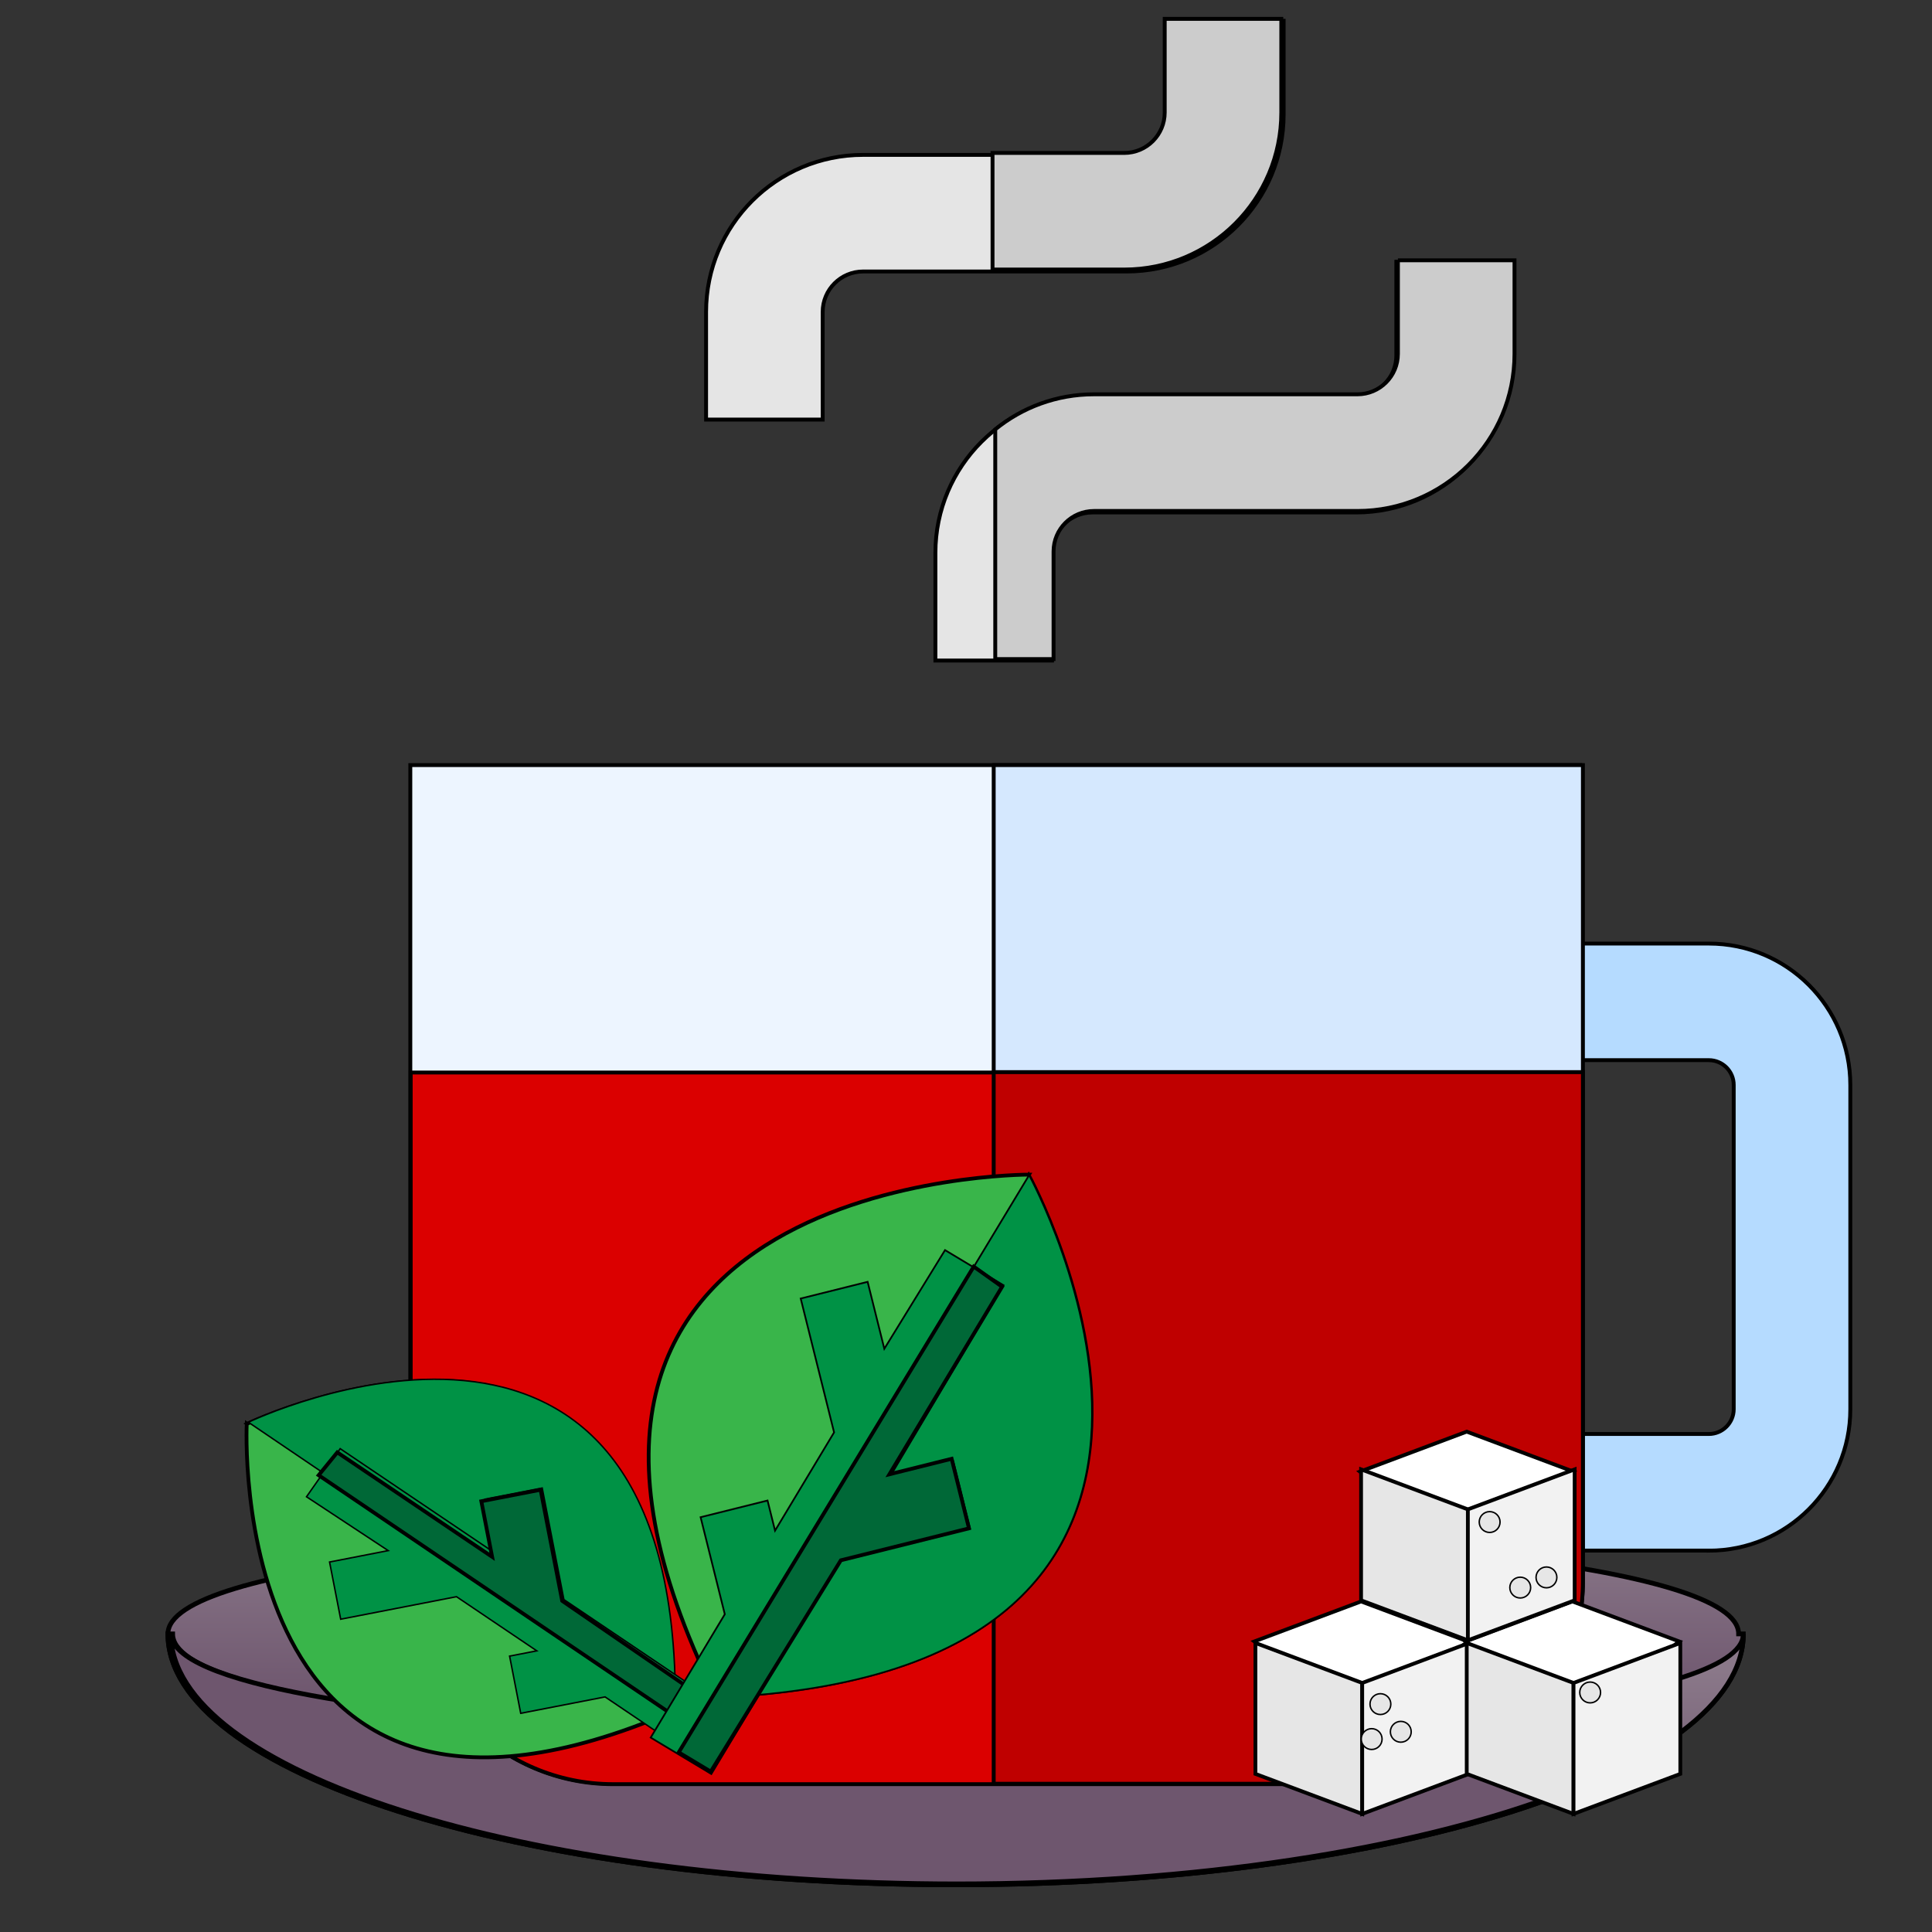<svg width="512" height="512" version="1.1" xmlns="http://www.w3.org/2000/svg" xmlns:xlink="http://www.w3.org/1999/xlink"><rect width="100%" height="100%" fill="#333333" stroke="none"/><g id="canvasGrid" x="0" y="0" width="100%" height="100%" display="none" overflow="visible"><rect width="100%" height="100%" fill="url(#gridpattern)" stroke-width="0"/></g><g stroke="null"><g transform="matrix(1.25 0 0 1.25 -2038 -2322)" stroke="null"><path d="m2e3 2204c0 29.4-74.6 53.2-167 53.2s-167-23.8-167-53.2 333-29.4 333 0z" fill="url(#b)"/><path d="m1666 2204c0 29.4 74.6 53.2 167 53.2s167-23.8 167-53.2c0 29.4-333 29.4-333 0z" fill="url(#c)"/><path d="m1833 2257c50.8 0 96.3-7.26 127-18.7l-17.4-17.4c-95.3 10.2-276 4.54-276-17.1-1e-3 29.4 74.6 53.2 167 53.2z" fill="url(#d)"/></g><linearGradient id="a"><stop stop-color="#8a7889" offset="0"/><stop stop-color="#6e566e" offset="1"/></linearGradient><linearGradient id="b" x1=".5" x2=".5" y1=".087" y2=".529" xlink:href="#a"/><linearGradient id="c" x1=".5" x2=".5" y1=".146" y2=".817" xlink:href="#a"/><linearGradient id="d" x1=".656" x2=".604" y1="1.9" y2="1.39"><stop stop-color="#6e566e" stop-opacity="0" offset="0"/><stop stop-color="#6e566e" offset="1"/></linearGradient><g transform="matrix(1.03 0 0 1.03 -1568 -1509)" stroke="null"><path d="m1793 1635h-30v-27.7c0-22.3 18.1-40.4 40.4-40.4h67.8c5.74 0 10.4-4.67 10.4-10.4v-24.1h30v24.1c0 22.3-18.1 40.4-40.4 40.4h-67.8c-5.74 0-10.4 4.67-10.4 10.4v27.7z" fill="#e5e5e5"/><path d="m1734 1573h-30v-27.7c0-22.3 18.1-40.4 40.4-40.4h67.8c5.74 0 10.4-4.67 10.4-10.4v-24.1h30v24.1c0 22.3-18.1 40.4-40.4 40.4h-67.8c-5.74 0-10.4 4.67-10.4 10.4v27.7z" fill="#e5e5e5"/><path d="m1882 1532v24.1c0 5.75-4.68 10.4-10.4 10.4h-67.8c-9.62 0-18.5 3.39-25.4 9.02v59.1h15v-27.7c0-5.75 4.68-10.4 10.4-10.4h67.8c22.3 0 40.4-18.1 40.4-40.4v-24.1h-30z" fill="#ccc"/><path d="m1852 1494v-24.1h-30v24.1c0 5.75-4.68 10.4-10.4 10.4h-33.9v30h33.9c22.3 0 40.4-18.1 40.4-40.4z" fill="#ccc"/><path d="m1962 1864h-47.9v-30h47.9c3.53 0 6.4-2.87 6.4-6.39v-83.4c0-3.53-2.87-6.39-6.4-6.39h-47.9v-30h47.9c20.1 0 36.4 16.3 36.4 36.4v83.4c0 20.1-16.3 36.4-36.4 36.4z" fill="#b5dbff"/><path d="m1877 1924h-197c-28.7 0-52.1-23.4-52.1-52.1v-210h301v210c0 28.7-23.4 52.1-52.1 52.1z" fill="#edf5ff"/><path d="m1778 1662v262h99.5c28.7 0 52.1-23.4 52.1-52.1v-210h-152z" fill="#d5e8fe"/><path d="m1628 1741v131c0 28.7 23.4 52.1 52.1 52.1h197c28.7 0 52.1-23.4 52.1-52.1v-131h-301z" fill="#db0000"/><path d="m1778 1741v183h99.5c28.7 0 52.1-23.4 52.1-52.1v-131h-152z" fill="#bf0000"/></g><g transform="rotate(259 129 421)"><path d="m184 367s32.1 123-96.4 96.4l0.093-0.093c-27.8-127 96.4-96.4 96.4-96.4l-0.11 0.11z" fill="#39B54A"/><g transform="matrix(.386 0 0 .386 -549 -709)" fill="#009245"><path d="m1650 3038c0.027 0.123 0.05 0.243 0.077 0.366l-0.241 0.241c333 68.3 250-250 250-250l-250 249z"/><polygon points="1870 2847 1842 2818 1795 2866 1795 2825 1755 2825 1755 2906 1708 2953 1708 2934 1668 2934 1668 2993 1609 3052 1637 3080 1739 2978 1817 2978 1817 2938 1779 2938"/></g><polygon points="167 383 76.7 473 82.3 479 122 440 152 440 152 424 137 424 172 389" fill="#006837"/></g><g transform="rotate(-14 226 389)"><path d="m290 325s38 145-114 114l0.11-0.11c-32.9-151 114-114 114-114l-0.13 0.13z" fill="#39B54A"/><g transform="matrix(.457 0 0 .457 -675 -932)" fill="#009245"><path d="m1862 3e3c0.027 0.123 0.05 0.243 0.077 0.366l-0.241 0.241c333 68.3 250-250 250-250l-250 249z"/><polygon points="2082 2809 2054 2781 2006 2828 2006 2788 1966 2788 1966 2868 1919 2915 1919 2897 1879 2897 1879 2955 1820 3014 1849 3043 1951 2941 2029 2941 2029 2901 1991 2901"/></g><polygon points="270 345 163 451 170 458 217 412 252 412 252 393 235 393 276 352" fill="#006837"/></g><path d="m389 435-28.3 22.4-28.3-22.4 28.3-10.6 28.3 10.6z" fill="#fff"/><path d="m361 446-28.3-10.6v34.7l28.3 10.6v-34.7z" fill="#e6e6e6"/><path d="m361 446 28.3-10.6v34.7l-28.3 10.6v-34.7z" fill="#f2f2f2"/><path d="m445 435-28.3 22.4-28.3-22.4 28.3-10.6 28.3 10.6z" fill="#fff"/><path d="m417 446-28.3-10.6v34.7l28.3 10.6v-34.7z" fill="#e6e6e6"/><path d="m417 446 28.3-10.6v34.7l-28.3 10.6v-34.7z" fill="#f2f2f2"/><path d="m417 390-28.3 22.4-28.3-22.4 28.3-10.6 28.3 10.6z" fill="#fff"/><path d="m389 400-28.3-10.6v34.7l28.3 10.6v-34.7z" fill="#e6e6e6"/><path d="m389 400 28.3-10.6v34.7l-28.3 10.6v-34.7z" fill="#f2f2f2"/><g transform="matrix(.386 0 0 .386 -630 -811)" fill="#e6e6e6"><path d="m2587 3271c0 3.95-3.2 7.15-7.15 7.15s-7.15-3.2-7.15-7.15 3.2-7.15 7.15-7.15 7.15 3.2 7.15 7.15z"/><path d="m2601 3290c0 3.95-3.2 7.15-7.15 7.15s-7.15-3.2-7.15-7.15 3.2-7.15 7.15-7.15 7.15 3.2 7.15 7.15z"/><path d="m2581 3295c0 3.95-3.2 7.15-7.15 7.15s-7.15-3.2-7.15-7.15 3.2-7.15 7.15-7.15 7.15 3.2 7.15 7.15z"/><path d="m2662 3146c0 3.95-3.2 7.15-7.15 7.15s-7.15-3.2-7.15-7.15 3.2-7.15 7.15-7.15 7.15 3.2 7.15 7.15z"/><path d="m2701 3184c0 3.95-3.2 7.15-7.15 7.15s-7.15-3.2-7.15-7.15 3.2-7.15 7.15-7.15 7.15 3.2 7.15 7.15z"/><path d="m2683 3191c0 3.95-3.2 7.15-7.15 7.15s-7.15-3.2-7.15-7.15 3.2-7.15 7.15-7.15 7.15 3.2 7.15 7.15z"/><path d="m2731 3263c0 3.95-3.2 7.15-7.15 7.15s-7.15-3.2-7.15-7.15 3.2-7.15 7.15-7.15 7.15 3.2 7.15 7.15z"/></g></g></svg>
